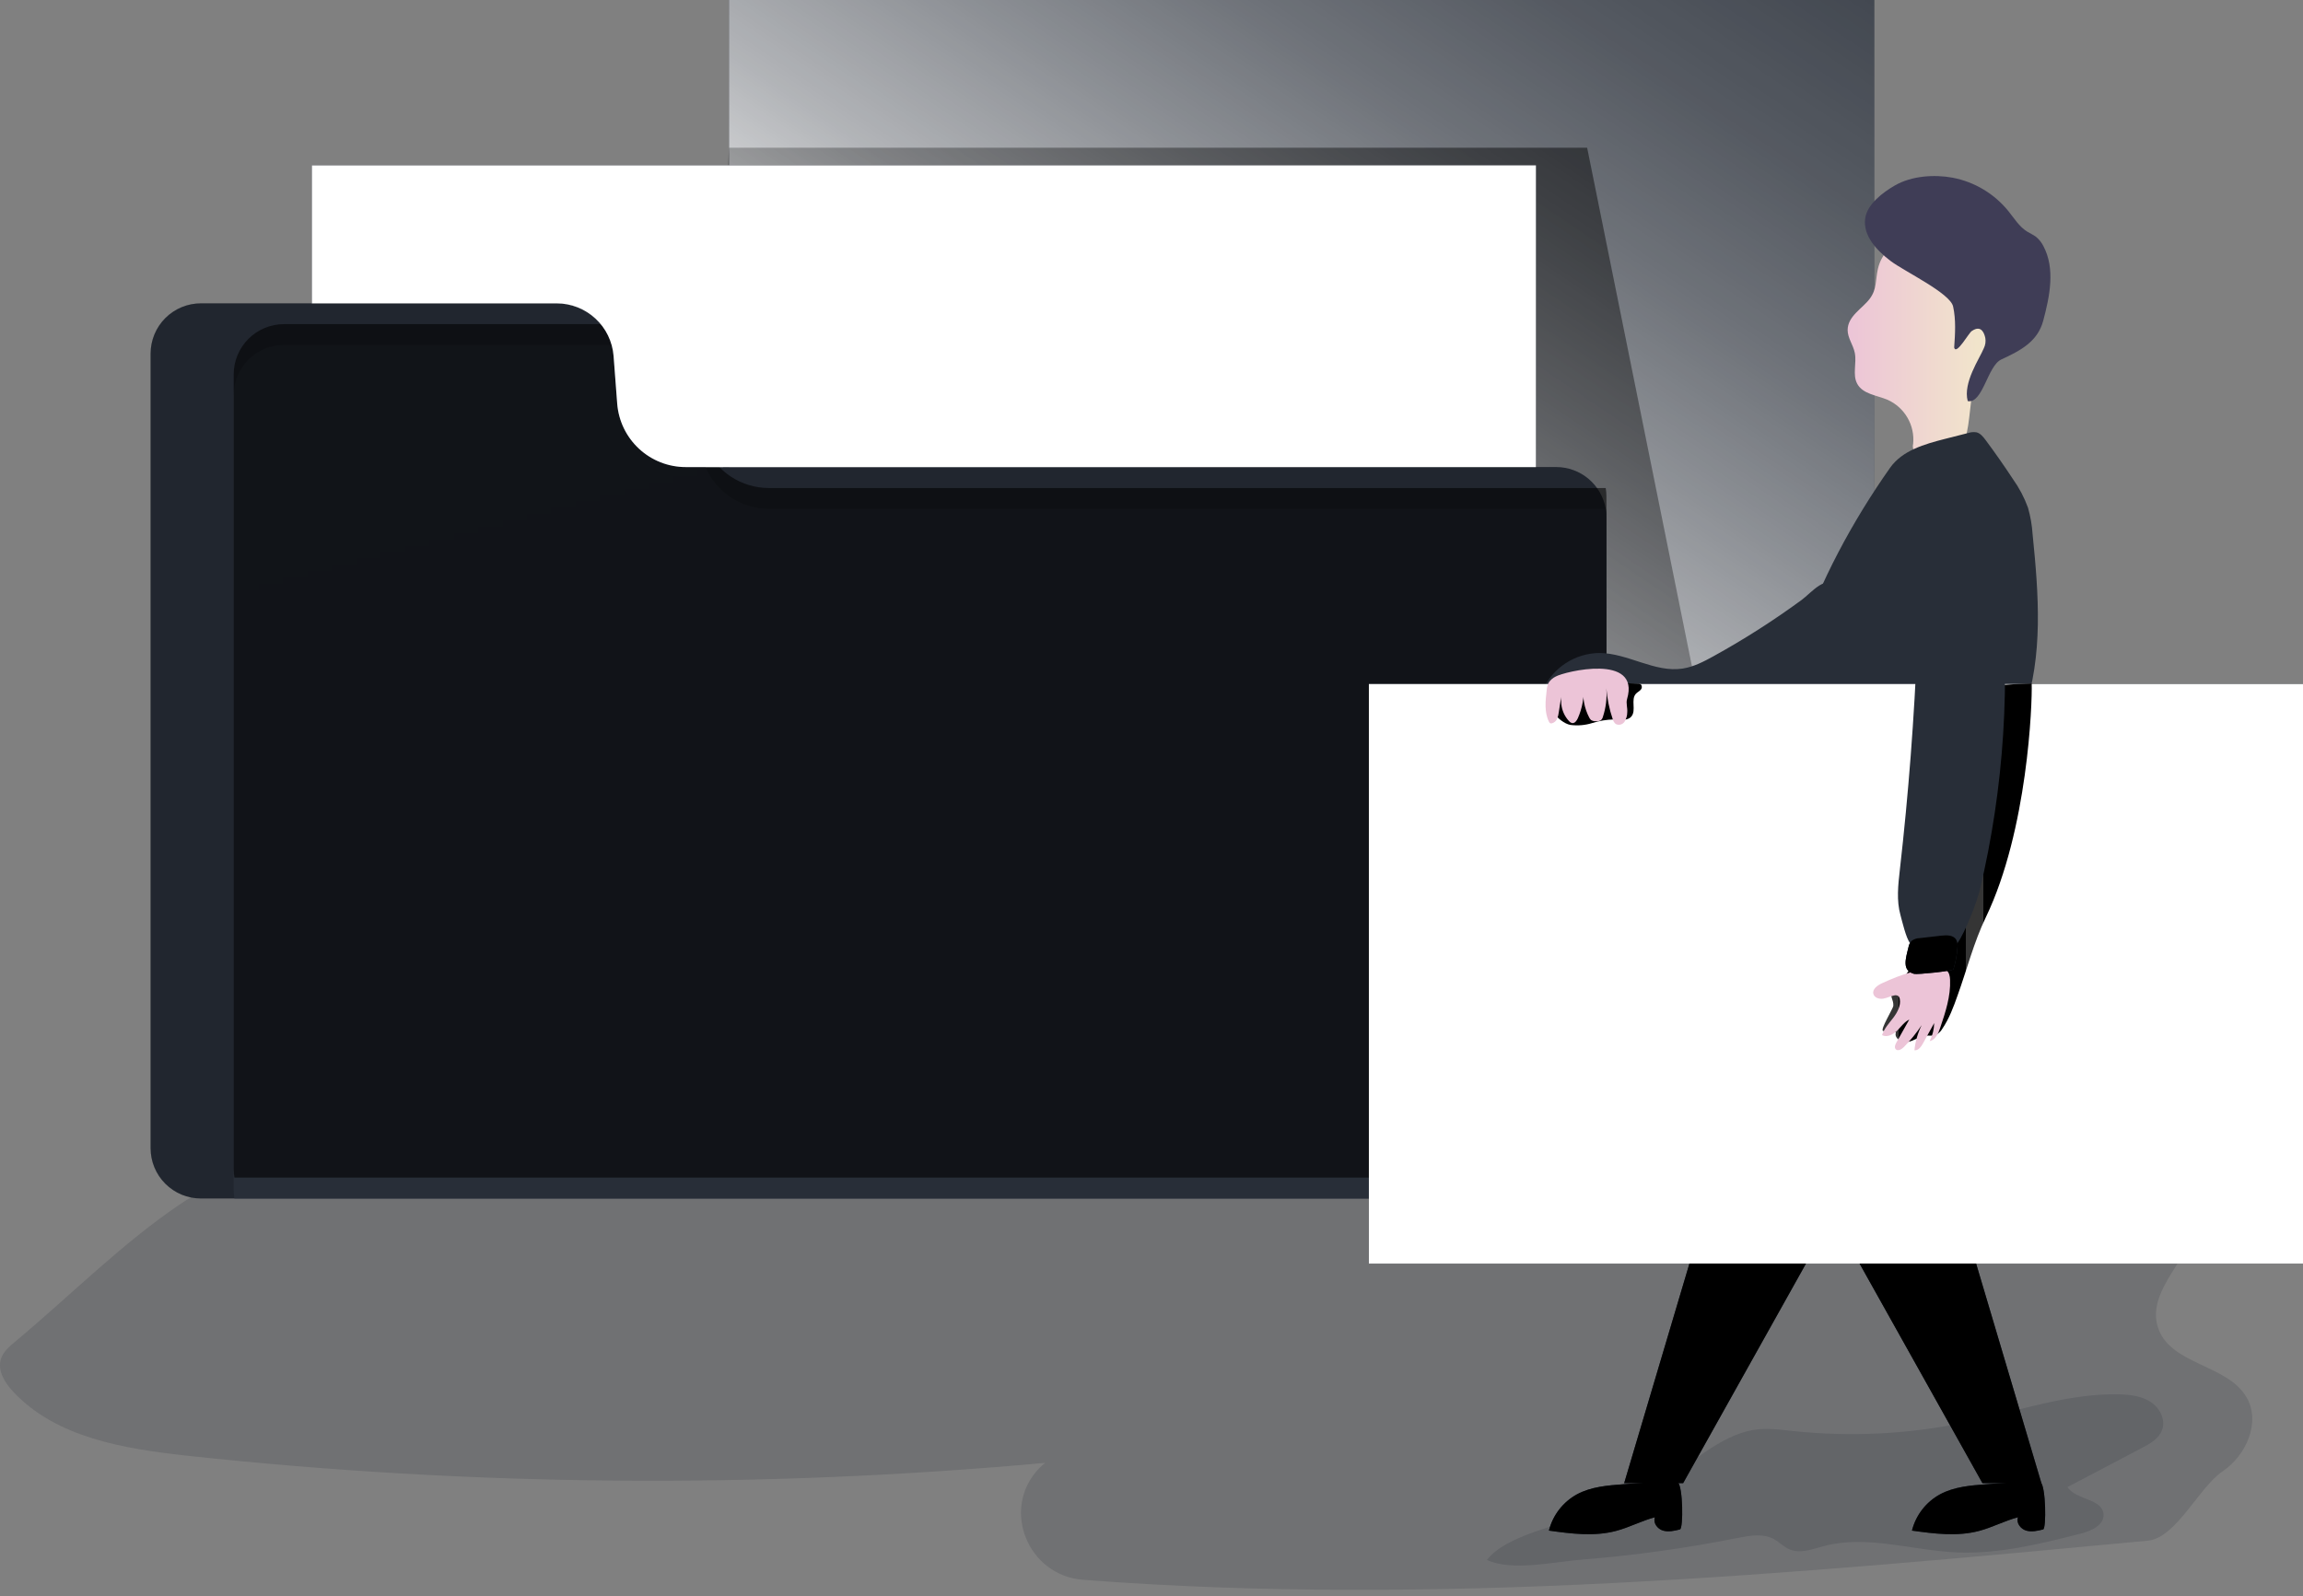 <svg width="300" height="208" viewBox="0 0 300 208" fill="none" xmlns="http://www.w3.org/2000/svg">
<rect x="0" y="0" width="300" height="208" fill="#808080" stroke="none"/>
<g clip-path="url(#clip0)">
<path opacity="0.18" d="M1.948 174.844C1.198 175.466 0.415 176.14 0.127 177.068C-0.36 178.587 0.626 180.17 1.715 181.336C7.355 187.376 16.26 188.788 24.478 189.691C61.587 193.693 99.001 194 136.17 190.609C135.865 190.837 135.582 191.092 135.322 191.37C130.355 196.598 133.865 205.293 141.074 205.846C187.183 209.396 233.67 205.082 279.793 200.749C283.488 200.385 286.445 193.787 289.525 191.716C292.605 189.644 294.506 185.326 292.667 182.107C290.217 177.822 282.993 177.866 281.209 173.264C279.454 168.738 284.468 164.653 286.154 160.105C288.371 154.12 284.224 147.286 278.591 144.293C272.959 141.3 266.289 141.187 259.906 141.169C187.932 140.957 115.994 144.378 44.364 151.418C35.99 152.237 30.267 152.347 23.553 156.85C15.911 161.977 9.011 168.967 1.948 174.844Z" fill="#282E38"/>
<path opacity="0.18" d="M226.301 200.407C227.888 200.09 229.629 199.769 231.056 200.534C231.784 200.924 232.359 201.564 233.117 201.885C234.518 202.478 236.098 201.852 237.569 201.459C243.158 199.962 249.02 202.005 254.798 202.274C260.285 202.533 265.721 201.182 271.033 199.839C272.42 199.475 274.135 198.71 274.015 197.29C273.84 195.251 270.44 195.47 269.314 193.769L279.003 188.672C280.095 188.108 281.238 187.449 281.65 186.309C282.13 184.973 281.337 183.44 280.146 182.668C278.956 181.896 277.485 181.725 276.065 181.689C269.413 181.525 262.987 183.841 256.477 185.242C248.967 186.859 241.248 187.273 233.608 186.469C231.849 186.28 230.069 186.032 228.332 186.335C223.923 187.106 220.253 190.904 216.423 193.005C213.325 194.705 210.044 196.034 206.764 197.334C203.123 198.79 196.125 200.072 193.693 203.265C196.995 204.779 202.475 203.498 206.035 203.217C212.84 202.68 219.607 201.741 226.301 200.407Z" fill="#282E38"/>
<path d="M244.163 0H94.966V97.846H244.163V0Z" fill="#282E38"/>
<path d="M244.163 0H94.966V97.846H244.163V0Z" fill="url(#paint0_linear)"/>
<path d="M94.966 19.246H206.749L221.203 90.797L94.103 34.461L94.966 19.246Z" fill="url(#paint1_linear)"/>
<path d="M209.261 67.404V149.609C209.261 151.347 208.571 153.014 207.342 154.243C206.113 155.472 204.446 156.162 202.708 156.162H26.171C24.433 156.162 22.766 155.472 21.537 154.243C20.308 153.014 19.617 151.347 19.617 149.609V46.079C19.617 44.341 20.308 42.674 21.537 41.445C22.766 40.216 24.433 39.526 26.171 39.526H72.509C74.383 39.526 76.189 40.233 77.565 41.507C78.941 42.781 79.785 44.527 79.929 46.396L80.399 52.586C80.571 54.836 81.587 56.938 83.243 58.472C84.899 60.006 87.073 60.858 89.33 60.858H202.719C204.261 60.86 205.753 61.406 206.932 62.399C208.111 63.393 208.903 64.771 209.167 66.29C209.229 66.658 209.261 67.031 209.261 67.404Z" fill="#282E38"/>
<path d="M209.261 67.404V149.609C209.261 151.347 208.571 153.014 207.342 154.243C206.113 155.472 204.446 156.162 202.708 156.162H26.171C24.433 156.162 22.766 155.472 21.537 154.243C20.308 153.014 19.617 151.347 19.617 149.609V46.079C19.617 44.341 20.308 42.674 21.537 41.445C22.766 40.216 24.433 39.526 26.171 39.526H72.509C74.383 39.526 76.189 40.233 77.565 41.507C78.941 42.781 79.785 44.527 79.929 46.396L80.399 52.586C80.571 54.836 81.587 56.938 83.243 58.472C84.899 60.006 87.073 60.858 89.33 60.858H202.719C204.261 60.86 205.753 61.406 206.932 62.399C208.111 63.393 208.903 64.771 209.167 66.29C209.229 66.658 209.261 67.031 209.261 67.404Z" fill="url(#paint2_linear)"/>
<path d="M91.907 60.858H89.33C87.073 60.858 84.899 60.006 83.243 58.472C81.587 56.938 80.571 54.836 80.399 52.586L79.929 46.396C79.893 45.903 79.808 45.415 79.674 44.94H83.315C85.19 44.939 86.996 45.646 88.372 46.92C89.748 48.194 90.592 49.941 90.735 51.81L91.208 58C91.281 58.985 91.517 59.95 91.907 60.858V60.858Z" fill="#222A72"/>
<path d="M209.261 67.404V149.609C209.261 151.347 208.571 153.014 207.342 154.243C206.113 155.472 204.446 156.162 202.708 156.162H30.536C30.474 155.795 30.442 155.424 30.442 155.052V51.493C30.442 49.755 31.132 48.088 32.361 46.859C33.59 45.63 35.257 44.94 36.995 44.94H79.674C79.808 45.415 79.893 45.903 79.929 46.396L80.399 52.586C80.571 54.836 81.587 56.938 83.243 58.472C84.899 60.006 87.073 60.858 89.33 60.858H91.907C92.599 62.469 93.747 63.843 95.211 64.808C96.675 65.774 98.39 66.289 100.143 66.29H209.167C209.229 66.658 209.261 67.031 209.261 67.404Z" fill="#282E38"/>
<path d="M209.261 64.692V146.885C209.261 148.623 208.571 150.29 207.342 151.519C206.113 152.748 204.446 153.439 202.708 153.439H30.536C30.474 153.072 30.442 152.701 30.442 152.328V48.788C30.442 47.05 31.132 45.383 32.361 44.154C33.59 42.925 35.257 42.235 36.995 42.235H79.674C79.806 42.711 79.891 43.198 79.929 43.691L80.399 49.88C80.571 52.131 81.587 54.234 83.243 55.768C84.898 57.303 87.072 58.156 89.33 58.156H91.907C92.599 59.768 93.747 61.141 95.211 62.107C96.675 63.072 98.39 63.587 100.143 63.589H209.167C209.229 63.953 209.261 64.322 209.261 64.692V64.692Z" fill="url(#paint3_linear)"/>
<path d="M200.079 21.54V60.861H89.33C87.072 60.861 84.898 60.008 83.243 58.474C81.587 56.939 80.571 54.837 80.398 52.586L79.929 46.396C79.786 44.526 78.942 42.78 77.566 41.506C76.19 40.232 74.384 39.525 72.509 39.526H40.625V21.54H200.079Z" fill="#282E38"/>
<path d="M200.079 21.54V60.861H89.33C87.072 60.861 84.898 60.008 83.243 58.474C81.587 56.939 80.571 54.837 80.398 52.586L79.929 46.396C79.786 44.526 78.942 42.78 77.566 41.506C76.19 40.232 74.384 39.525 72.509 39.526H40.625V21.54H200.079Z" fill="url(#paint4_linear)"/>
<path d="M94.194 35.75V60.872H91.907V35.75C91.907 35.6 91.936 35.452 91.993 35.314C92.05 35.175 92.133 35.049 92.239 34.943C92.344 34.837 92.469 34.753 92.608 34.695C92.746 34.637 92.894 34.607 93.043 34.607V34.607C93.192 34.605 93.34 34.633 93.478 34.689C93.616 34.744 93.741 34.827 93.847 34.931C93.954 35.035 94.038 35.159 94.096 35.296C94.155 35.433 94.185 35.58 94.187 35.728V35.728L94.194 35.75Z" fill="url(#paint5_linear)"/>
<path d="M105.222 35.75V60.872H102.936V35.75C102.936 35.447 103.056 35.156 103.271 34.942C103.485 34.727 103.776 34.607 104.079 34.607C104.382 34.607 104.673 34.727 104.887 34.942C105.102 35.156 105.222 35.447 105.222 35.75V35.75Z" fill="url(#paint6_linear)"/>
<path d="M116.251 35.75V60.872H113.96V35.75C113.96 35.447 114.081 35.156 114.295 34.942C114.51 34.727 114.8 34.607 115.104 34.607C115.407 34.607 115.698 34.727 115.912 34.942C116.126 35.156 116.247 35.447 116.247 35.75V35.75H116.251Z" fill="url(#paint7_linear)"/>
<path d="M127.279 35.75V60.872H124.992V35.75C124.992 35.6 125.021 35.452 125.078 35.314C125.135 35.175 125.218 35.049 125.324 34.943C125.429 34.837 125.554 34.753 125.693 34.695C125.831 34.637 125.979 34.607 126.128 34.607C126.432 34.608 126.723 34.727 126.94 34.938C127.156 35.153 127.278 35.445 127.279 35.75V35.75Z" fill="url(#paint8_linear)"/>
<path d="M138.307 35.75V60.872H136.021V35.75C136.021 35.447 136.141 35.156 136.356 34.942C136.57 34.727 136.861 34.607 137.164 34.607C137.467 34.607 137.758 34.727 137.972 34.942C138.187 35.156 138.307 35.447 138.307 35.75V35.75Z" fill="url(#paint9_linear)"/>
<path d="M149.336 35.75V60.872H147.049V35.75C147.048 35.6 147.077 35.452 147.133 35.313C147.19 35.175 147.274 35.048 147.379 34.942C147.485 34.836 147.61 34.752 147.749 34.694C147.887 34.636 148.035 34.607 148.185 34.607V34.607C148.488 34.608 148.779 34.727 148.997 34.938C149.104 35.044 149.189 35.171 149.247 35.31C149.306 35.45 149.336 35.599 149.336 35.75V35.75Z" fill="url(#paint10_linear)"/>
<path d="M160.364 35.75V60.872H158.077V35.75C158.077 35.447 158.198 35.156 158.412 34.942C158.627 34.727 158.917 34.607 159.221 34.607C159.524 34.607 159.815 34.727 160.029 34.942C160.243 35.156 160.364 35.447 160.364 35.75V35.75Z" fill="url(#paint11_linear)"/>
<path d="M171.392 35.75V60.872H169.106V35.75C169.106 35.6 169.135 35.451 169.193 35.313C169.25 35.174 169.334 35.048 169.441 34.942C169.547 34.836 169.673 34.751 169.811 34.694C169.95 34.636 170.099 34.607 170.249 34.607C170.399 34.607 170.548 34.636 170.686 34.694C170.825 34.751 170.951 34.836 171.057 34.942C171.163 35.048 171.248 35.174 171.305 35.313C171.363 35.451 171.392 35.6 171.392 35.75V35.75Z" fill="url(#paint12_linear)"/>
<path d="M223.188 85.518C221.921 86.217 220.61 86.898 219.183 87.116C215.542 87.673 212.05 85.106 208.347 85.084C206.79 85.101 205.27 85.561 203.965 86.41C202.66 87.259 201.624 88.463 200.978 89.879C204.353 90.495 207.816 90.382 211.246 90.269L230.237 89.632C231.624 89.585 233.182 89.461 234.078 88.405C234.646 87.739 234.806 86.836 235.17 86.038C235.782 84.695 236.914 83.668 237.719 82.427C238.611 81.047 239.539 78.494 238.96 76.831C238.141 74.537 235.931 77.264 234.693 78.17C231.02 80.865 227.177 83.319 223.188 85.518V85.518Z" fill="#282E38"/>
<path d="M223.188 85.518C221.921 86.217 220.61 86.898 219.183 87.116C215.542 87.673 212.05 85.106 208.347 85.084C206.79 85.101 205.27 85.561 203.965 86.41C202.66 87.259 201.624 88.463 200.978 89.879C204.353 90.495 207.816 90.382 211.246 90.269L230.237 89.632C231.624 89.585 233.182 89.461 234.078 88.405C234.646 87.739 234.806 86.836 235.17 86.038C235.782 84.695 236.914 83.668 237.719 82.427C238.611 81.047 239.539 78.494 238.96 76.831C238.141 74.537 235.931 77.264 234.693 78.17C231.02 80.865 227.177 83.319 223.188 85.518V85.518Z" fill="url(#paint13_linear)"/>
<path d="M240.682 43.003C240.682 44.044 241.41 44.947 241.611 45.967C241.891 47.31 241.279 48.817 241.938 50.019C242.667 51.359 244.487 51.501 245.903 52.101C246.986 52.591 247.888 53.407 248.482 54.436C249.077 55.465 249.333 56.654 249.217 57.836C249.142 58.116 249.171 58.413 249.297 58.673C249.402 58.784 249.529 58.871 249.67 58.929C249.811 58.988 249.963 59.016 250.116 59.012L253.662 59.376C254.073 59.459 254.5 59.42 254.889 59.263C255.243 59.026 255.507 58.678 255.639 58.273C256.662 55.819 256.477 53.041 257.096 50.452C257.889 47.022 260.041 43.989 260.594 40.512C260.937 38.311 260.62 36.057 259.684 34.035C259.102 32.783 258.228 31.596 256.972 31.024C256.078 30.678 255.127 30.504 254.168 30.511C250.567 30.336 245.616 30.758 244.622 35.044C244.29 36.5 244.52 37.636 243.57 38.918C242.619 40.199 240.693 41.179 240.682 43.003Z" fill="url(#paint14_linear)"/>
<path d="M242.965 28.479C242.663 30.718 244.487 32.648 246.286 34.01C248.084 35.371 254.041 38.193 254.423 39.941C254.805 41.688 254.685 43.502 254.561 45.286C254.824 46.378 256.538 43.239 256.873 43.123C258.155 42.249 258.508 43.553 258.614 44.026C258.697 44.489 258.628 44.967 258.417 45.388C257.882 46.702 255.676 49.87 256.327 52.265C258.297 52.629 258.894 47.678 260.696 46.84C263.245 45.664 265.43 44.503 266.158 41.798C267.013 38.59 267.745 35.011 266.187 32.076C265.953 31.603 265.62 31.184 265.211 30.849C264.847 30.576 264.428 30.405 264.05 30.165C263.019 29.52 262.371 28.432 261.607 27.489C259.778 25.238 257.213 23.703 254.365 23.156C251.962 22.705 249.013 22.916 246.85 24.157C245.292 25.053 243.213 26.604 242.965 28.479Z" fill="#3F3D56"/>
<path d="M261.293 98.217C262.166 96.454 262.944 94.646 263.624 92.799C266.194 85.438 265.561 77.391 264.778 69.632C264.702 68.455 264.5 67.29 264.177 66.155C263.693 64.827 263.031 63.571 262.211 62.42C261.075 60.691 259.886 58.992 258.643 57.322C258.326 56.9 257.966 56.452 257.452 56.328C257.086 56.273 256.711 56.307 256.36 56.427L253.367 57.188C250.695 57.869 247.797 58.699 246.209 60.956C241.334 67.874 237.049 75.796 234.38 83.836C231.953 91.163 229.525 98.493 227.098 105.823C226.144 108.692 225.245 112.031 226.883 114.561C228.817 117.547 233.073 117.678 236.612 117.474L242.911 117.11C245.561 116.961 248.488 116.691 250.323 114.772C250.883 114.135 251.365 113.434 251.758 112.682C254.998 107.043 258.505 104.13 261.293 98.217Z" fill="#282E38"/>
<path d="M261.293 98.217C262.166 96.454 262.944 94.646 263.624 92.799C266.194 85.438 265.561 77.391 264.778 69.632C264.702 68.455 264.5 67.29 264.177 66.155C263.693 64.827 263.031 63.571 262.211 62.42C261.075 60.691 259.886 58.992 258.643 57.322C258.326 56.9 257.966 56.452 257.452 56.328C257.086 56.273 256.711 56.307 256.36 56.427L253.367 57.188C250.695 57.869 247.797 58.699 246.209 60.956C241.334 67.874 237.049 75.796 234.38 83.836C231.953 91.163 229.525 98.493 227.098 105.823C226.144 108.692 225.245 112.031 226.883 114.561C228.817 117.547 233.073 117.678 236.612 117.474L242.911 117.11C245.561 116.961 248.488 116.691 250.323 114.772C250.883 114.135 251.365 113.434 251.758 112.682C254.998 107.043 258.505 104.13 261.293 98.217Z" fill="url(#paint15_linear)"/>
<path d="M300 89.129H178.317V164.649H300V89.129Z" fill="#282E38"/>
<path d="M300 89.129H178.317V164.649H300V89.129Z" fill="url(#paint16_linear)"/>
<path d="M245.295 134.328C245.841 134.5 246.416 134.557 246.985 134.495C246.664 135.252 247.713 135.919 248.539 135.762C249.366 135.606 250.039 135.034 250.855 134.95C251.292 134.91 251.751 135.009 252.162 134.848C252.523 134.674 252.822 134.393 253.018 134.044C253.91 132.726 254.474 131.215 254.998 129.722C256.225 126.321 257.117 122.779 258.683 119.527C264.144 108.175 264.745 91.649 264.658 89.064C263.729 89.093 260.919 89.188 260.005 89.352C259.697 89.384 259.403 89.493 259.149 89.668C258.911 89.892 258.74 90.179 258.657 90.495C257.711 93.225 257.955 96.2 257.656 99.076C256.946 105.965 253.167 112.122 251.27 118.781C250.455 121.646 249.985 124.934 248.041 127.301C247.589 127.851 246.806 128.393 246.504 129.023C246.1 129.878 246.683 130.21 246.635 131.062C246.613 131.393 244.88 134.197 245.295 134.328Z" fill="url(#paint17_linear)"/>
<path d="M204.546 94.456C205.509 94.586 206.488 94.503 207.415 94.212C208.338 93.919 209.298 93.761 210.266 93.743C211.056 93.775 212.003 93.961 212.513 93.356C213.179 92.563 212.4 91.15 213.106 90.393C213.281 90.204 213.525 90.091 213.7 89.905C213.796 89.821 213.858 89.704 213.873 89.576C213.888 89.449 213.855 89.321 213.78 89.217C213.655 89.125 213.501 89.08 213.346 89.089C210.237 88.921 207.12 88.974 204.018 89.25C203.236 89.319 202.34 89.464 201.921 90.134C200.924 91.722 203.064 94.157 204.546 94.456Z" fill="url(#paint18_linear)"/>
<path d="M202.07 153.756C201.768 153.754 201.478 153.633 201.264 153.419C201.05 153.205 200.929 152.915 200.927 152.612V102.393C200.929 102.091 201.05 101.801 201.264 101.587C201.478 101.373 201.768 101.252 202.07 101.25V101.25C202.22 101.25 202.368 101.279 202.507 101.335C202.645 101.392 202.771 101.476 202.877 101.581C202.984 101.687 203.068 101.812 203.126 101.95C203.183 102.088 203.213 102.236 203.214 102.386V102.386V152.631C203.208 152.93 203.085 153.216 202.871 153.426C202.658 153.636 202.37 153.755 202.07 153.756Z" fill="url(#paint19_linear)"/>
<path d="M213.11 153.756C212.807 153.754 212.517 153.633 212.303 153.419C212.089 153.205 211.968 152.915 211.966 152.612V102.393C211.968 102.091 212.089 101.801 212.303 101.587C212.517 101.373 212.807 101.252 213.11 101.25C213.259 101.25 213.408 101.279 213.546 101.335C213.685 101.392 213.81 101.476 213.917 101.581C214.023 101.687 214.107 101.812 214.165 101.95C214.223 102.088 214.252 102.236 214.253 102.386V102.386V152.631C214.247 152.93 214.124 153.216 213.911 153.426C213.697 153.636 213.41 153.755 213.11 153.756Z" fill="url(#paint20_linear)"/>
<path d="M224.138 153.756C223.835 153.754 223.546 153.633 223.332 153.419C223.118 153.205 222.997 152.915 222.995 152.612V102.393C222.997 102.091 223.118 101.801 223.332 101.587C223.546 101.373 223.835 101.252 224.138 101.25V101.25C224.288 101.25 224.436 101.279 224.574 101.335C224.713 101.392 224.839 101.476 224.945 101.581C225.051 101.687 225.135 101.812 225.193 101.95C225.251 102.088 225.281 102.236 225.281 102.386V102.386V152.631C225.276 152.93 225.153 153.216 224.939 153.426C224.725 153.636 224.438 153.755 224.138 153.756V153.756Z" fill="url(#paint21_linear)"/>
<path d="M235.166 153.756C234.864 153.754 234.574 153.633 234.36 153.419C234.146 153.205 234.025 152.915 234.023 152.612V102.393C234.025 102.091 234.146 101.801 234.36 101.587C234.574 101.373 234.864 101.252 235.166 101.25V101.25C235.316 101.25 235.464 101.279 235.603 101.335C235.741 101.392 235.867 101.476 235.973 101.581C236.079 101.687 236.164 101.812 236.221 101.95C236.279 102.088 236.309 102.236 236.31 102.386V102.386V152.631C236.304 152.93 236.181 153.216 235.967 153.426C235.754 153.636 235.466 153.755 235.166 153.756V153.756Z" fill="url(#paint22_linear)"/>
<path d="M246.195 153.756C245.892 153.754 245.602 153.633 245.388 153.419C245.174 153.205 245.053 152.915 245.051 152.612V152.612V102.393C245.051 102.244 245.08 102.095 245.137 101.957C245.194 101.818 245.277 101.693 245.383 101.586C245.488 101.48 245.613 101.396 245.752 101.338C245.89 101.28 246.038 101.251 246.187 101.25C246.49 101.252 246.78 101.373 246.994 101.587C247.208 101.801 247.329 102.091 247.331 102.393V102.393V152.612C247.329 152.914 247.209 153.202 246.996 153.416C246.784 153.63 246.496 153.752 246.195 153.756V153.756Z" fill="url(#paint23_linear)"/>
<path d="M257.223 153.756C256.92 153.754 256.631 153.633 256.417 153.419C256.203 153.205 256.082 152.915 256.08 152.612V152.612V102.393C256.079 102.244 256.108 102.095 256.165 101.957C256.222 101.818 256.305 101.693 256.411 101.586C256.516 101.48 256.642 101.396 256.78 101.338C256.918 101.28 257.066 101.251 257.216 101.25V101.25C257.518 101.252 257.808 101.373 258.022 101.587C258.236 101.801 258.357 102.091 258.359 102.393V102.393V152.612C258.357 152.914 258.237 153.202 258.025 153.416C257.812 153.63 257.524 153.752 257.223 153.756Z" fill="url(#paint24_linear)"/>
<path d="M268.251 153.756C267.949 153.754 267.659 153.633 267.445 153.419C267.231 153.205 267.11 152.915 267.108 152.612V152.612V102.393C267.108 102.244 267.137 102.095 267.193 101.957C267.25 101.818 267.334 101.693 267.439 101.586C267.545 101.48 267.67 101.396 267.808 101.338C267.946 101.28 268.094 101.251 268.244 101.25C268.547 101.252 268.836 101.373 269.05 101.587C269.264 101.801 269.385 102.091 269.387 102.393V102.393V152.612C269.385 152.914 269.265 153.202 269.053 153.416C268.84 153.63 268.553 153.752 268.251 153.756V153.756Z" fill="url(#paint25_linear)"/>
<path d="M279.28 101.25C279.582 101.252 279.872 101.373 280.086 101.587C280.3 101.801 280.421 102.091 280.423 102.393V152.612C280.421 152.915 280.3 153.205 280.086 153.419C279.872 153.633 279.582 153.754 279.28 153.756V153.756C278.977 153.754 278.687 153.633 278.473 153.419C278.259 153.205 278.138 152.915 278.136 152.612V102.393C278.138 102.091 278.259 101.801 278.473 101.587C278.687 101.373 278.977 101.252 279.28 101.25V101.25Z" fill="url(#paint26_linear)"/>
<path d="M249.766 83.555C249.371 93.507 248.61 103.431 247.484 113.327C247.261 115.3 247.028 117.332 247.564 119.243C247.782 120.03 248.292 122.251 248.812 122.884C249.541 123.805 250.425 123.015 251.59 123.139C253.327 123.325 253.975 124.315 254.987 122.892C256 121.468 257.474 117.671 257.9 115.974C261.081 102.594 261.961 88.769 260.503 75.094C260.274 72.931 259.968 70.725 258.982 68.788C257.995 66.851 256.189 65.198 254.026 64.954C250.68 64.59 248.67 67.411 248.929 70.342C249.337 74.839 249.938 79.008 249.766 83.555Z" fill="#282E38"/>
<path d="M202.649 88.157C202.287 88.331 201.977 88.597 201.75 88.929C201.589 89.25 201.496 89.601 201.477 89.96C201.313 91.329 201.16 92.789 201.768 94.026C201.802 94.114 201.861 94.189 201.939 94.241C202.017 94.267 202.102 94.267 202.18 94.241C202.323 94.2 202.456 94.128 202.568 94.029C202.681 93.931 202.771 93.81 202.831 93.673C202.949 93.399 203.024 93.108 203.054 92.81C203.243 91.613 203.418 90.411 203.618 89.21C203.385 90.023 203.305 90.872 203.381 91.715C203.461 92.562 203.821 93.359 204.404 93.979C204.5 94.092 204.627 94.174 204.768 94.216C205.132 94.285 205.395 93.91 205.54 93.579C206.109 92.294 206.366 90.893 206.29 89.49C206.12 90.868 206.374 92.265 207.018 93.495C207.077 93.615 207.157 93.724 207.255 93.815C207.451 93.94 207.683 93.997 207.914 93.975C208.135 94.005 208.359 93.956 208.548 93.837C208.673 93.719 208.762 93.567 208.803 93.4C209.2 92.201 209.352 90.935 209.25 89.676C209.356 91.04 209.632 92.385 210.073 93.681C210.131 93.931 210.266 94.158 210.459 94.329C210.651 94.434 210.875 94.463 211.088 94.412C211.3 94.361 211.486 94.233 211.61 94.052C211.847 93.681 211.973 93.251 211.974 92.81C212.028 92.235 211.788 91.638 211.952 91.085C213.721 85.103 203.804 87.495 202.649 88.157Z" fill="url(#paint27_linear)"/>
<path d="M245.182 128.105C244.582 128.378 243.868 128.874 244.036 129.511C244.167 130.006 244.786 130.206 245.292 130.13C245.798 130.053 246.26 129.795 246.748 129.707C246.844 129.679 246.946 129.674 247.044 129.691C247.143 129.709 247.236 129.749 247.316 129.809C247.4 129.906 247.455 130.025 247.473 130.152C247.64 131.036 247.167 131.91 246.621 132.627C246.075 133.345 245.434 134.022 245.164 134.881C245.812 135.209 246.595 134.812 247.116 134.306C247.636 133.8 248.059 133.163 248.711 132.849L247.036 135.835C246.883 136.104 246.737 136.465 246.937 136.702C247.207 137.018 247.713 136.731 248.004 136.436C248.868 135.558 249.646 134.6 250.327 133.574C249.817 134.6 249.497 135.711 249.384 136.851C249.89 136.905 250.251 136.399 250.498 135.955L251.955 133.308C251.94 134.127 251.74 134.931 251.368 135.66C252.129 135.496 252.493 134.652 252.741 133.916C253.425 131.892 254.117 129.809 254.026 127.672C254.008 127.206 253.917 126.678 253.524 126.423C253.269 126.288 252.981 126.227 252.694 126.249C249.846 126.208 247.771 126.926 245.182 128.105Z" fill="url(#paint28_linear)"/>
<path d="M248.598 123.46C248.648 123.14 248.79 122.842 249.005 122.6C249.321 122.364 249.704 122.236 250.098 122.236L252.887 121.916C253.582 121.836 254.438 121.828 254.816 122.422C254.987 122.759 255.046 123.142 254.984 123.514C254.918 124.458 254.743 125.392 254.463 126.296C254.387 126.533 249.763 127.002 249.344 126.897C247.753 126.471 248.215 125.014 248.598 123.46Z" fill="#282E38"/>
<path d="M248.598 123.46C248.648 123.14 248.79 122.842 249.005 122.6C249.321 122.364 249.704 122.236 250.098 122.236L252.887 121.916C253.582 121.836 254.438 121.828 254.816 122.422C254.987 122.759 255.046 123.142 254.984 123.514C254.918 124.458 254.743 125.392 254.463 126.296C254.387 126.533 249.763 127.002 249.344 126.897C247.753 126.471 248.215 125.014 248.598 123.46Z" fill="url(#paint29_linear)"/>
<path d="M220.071 164.649L211.573 193.252H219.256L235.254 164.649H220.071Z" fill="#282E38"/>
<path d="M257.42 164.649L265.921 193.252H258.239L242.237 164.649H257.42Z" fill="#282E38"/>
<path d="M218.837 199.285C218.109 199.471 217.337 199.649 216.62 199.434C215.902 199.22 215.305 198.43 215.578 197.701C213.845 198.156 212.24 199.027 210.506 199.482C207.667 200.232 204.681 199.846 201.768 199.438C202.02 198.439 202.476 197.503 203.107 196.688C203.738 195.874 204.53 195.199 205.435 194.705C207.255 193.729 209.37 193.554 211.424 193.401L215.367 193.107C216.157 193.048 217.865 192.568 218.553 193.128C219.241 193.689 219.296 199.158 218.837 199.285Z" fill="#282E38"/>
<path d="M266.15 199.285C265.422 199.471 264.647 199.649 263.929 199.434C263.212 199.22 262.604 198.43 262.874 197.701C261.137 198.156 259.531 199.027 257.798 199.482C254.958 200.232 251.973 199.846 249.06 199.438C249.312 198.439 249.768 197.502 250.4 196.687C251.031 195.873 251.825 195.198 252.73 194.705C254.551 193.729 256.662 193.554 258.716 193.401L262.637 193.11C263.431 193.052 265.138 192.571 265.823 193.132C266.507 193.693 266.58 199.158 266.15 199.285Z" fill="#282E38"/>
<path d="M220.071 164.649L211.573 193.252H219.256L235.254 164.649H220.071Z" fill="url(#paint30_linear)"/>
<path d="M257.42 164.649L265.921 193.252H258.239L242.237 164.649H257.42Z" fill="url(#paint31_linear)"/>
<path d="M218.837 199.285C218.109 199.471 217.337 199.649 216.62 199.434C215.902 199.22 215.305 198.43 215.578 197.701C213.845 198.156 212.24 199.027 210.506 199.482C207.667 200.232 204.681 199.846 201.768 199.438C202.02 198.439 202.476 197.503 203.107 196.688C203.738 195.874 204.53 195.199 205.435 194.705C207.255 193.729 209.37 193.554 211.424 193.401L215.367 193.107C216.157 193.048 217.865 192.568 218.553 193.128C219.241 193.689 219.296 199.158 218.837 199.285Z" fill="url(#paint32_linear)"/>
<path d="M266.15 199.285C265.422 199.471 264.647 199.649 263.929 199.434C263.212 199.22 262.604 198.43 262.874 197.701C261.137 198.156 259.531 199.027 257.798 199.482C254.958 200.232 251.973 199.846 249.06 199.438C249.312 198.439 249.768 197.502 250.4 196.687C251.031 195.873 251.825 195.198 252.73 194.705C254.551 193.729 256.662 193.554 258.716 193.401L262.637 193.11C263.431 193.052 265.138 192.571 265.823 193.132C266.507 193.693 266.58 199.158 266.15 199.285Z" fill="url(#paint33_linear)"/>
</g>
<defs>
<linearGradient id="paint0_linear" x1="143.011" y1="88.219" x2="269.453" y2="-98.902" gradientUnits="userSpaceOnUse">
<stop offset="0.03" stop-color="white"/>
<stop offset="0.09" stop-color="white" stop-opacity="0.84"/>
<stop offset="0.18" stop-color="white" stop-opacity="0.64"/>
<stop offset="0.28" stop-color="white" stop-opacity="0.47"/>
<stop offset="0.37" stop-color="white" stop-opacity="0.33"/>
<stop offset="0.47" stop-color="white" stop-opacity="0.21"/>
<stop offset="0.58" stop-color="white" stop-opacity="0.12"/>
<stop offset="0.69" stop-color="white" stop-opacity="0.05"/>
<stop offset="0.82" stop-color="white" stop-opacity="0.01"/>
<stop offset="0.98" stop-color="white" stop-opacity="0"/>
</linearGradient>
<linearGradient id="paint1_linear" x1="250.429" y1="-82.51" x2="111.681" y2="124.13" gradientUnits="userSpaceOnUse">
<stop offset="0.01"/>
<stop offset="0.1" stop-opacity="0.77"/>
<stop offset="0.97" stop-opacity="0"/>
</linearGradient>
<linearGradient id="paint2_linear" x1="131181" y1="54746.2" x2="-33108.8" y2="60849.4" gradientUnits="userSpaceOnUse">
<stop offset="0.01"/>
<stop offset="0.1" stop-opacity="0.77"/>
<stop offset="0.97" stop-opacity="0"/>
</linearGradient>
<linearGradient id="paint3_linear" x1="77346.7" y1="-2664.85" x2="64145.8" y2="-53389.4" gradientUnits="userSpaceOnUse">
<stop offset="0.01"/>
<stop offset="0.1" stop-opacity="0.77"/>
<stop offset="0.97" stop-opacity="0"/>
</linearGradient>
<linearGradient id="paint4_linear" x1="53202.5" y1="8535.88" x2="53134.6" y2="18715.8" gradientUnits="userSpaceOnUse">
<stop offset="0.03" stop-color="white"/>
<stop offset="0.09" stop-color="white" stop-opacity="0.84"/>
<stop offset="0.18" stop-color="white" stop-opacity="0.64"/>
<stop offset="0.28" stop-color="white" stop-opacity="0.47"/>
<stop offset="0.37" stop-color="white" stop-opacity="0.33"/>
<stop offset="0.47" stop-color="white" stop-opacity="0.21"/>
<stop offset="0.58" stop-color="white" stop-opacity="0.12"/>
<stop offset="0.69" stop-color="white" stop-opacity="0.05"/>
<stop offset="0.82" stop-color="white" stop-opacity="0.01"/>
<stop offset="0.98" stop-color="white" stop-opacity="0"/>
</linearGradient>
<linearGradient id="paint5_linear" x1="108.641" y1="46.626" x2="84.294" y2="48.428" gradientUnits="userSpaceOnUse">
<stop offset="0.01" stop-color="white"/>
<stop offset="0.97" stop-color="white" stop-opacity="0"/>
</linearGradient>
<linearGradient id="paint6_linear" x1="854.531" y1="8902.63" x2="700.801" y2="8903.62" gradientUnits="userSpaceOnUse">
<stop offset="0.01" stop-color="white"/>
<stop offset="0.97" stop-color="white" stop-opacity="0"/>
</linearGradient>
<linearGradient id="paint7_linear" x1="936.117" y1="8902.63" x2="782.144" y2="8903.63" gradientUnits="userSpaceOnUse">
<stop offset="0.01" stop-color="white"/>
<stop offset="0.97" stop-color="white" stop-opacity="0"/>
</linearGradient>
<linearGradient id="paint8_linear" x1="1015.1" y1="8902.63" x2="861.372" y2="8903.62" gradientUnits="userSpaceOnUse">
<stop offset="0.01" stop-color="white"/>
<stop offset="0.97" stop-color="white" stop-opacity="0"/>
</linearGradient>
<linearGradient id="paint9_linear" x1="1095.39" y1="8902.63" x2="941.66" y2="8903.62" gradientUnits="userSpaceOnUse">
<stop offset="0.01" stop-color="white"/>
<stop offset="0.97" stop-color="white" stop-opacity="0"/>
</linearGradient>
<linearGradient id="paint10_linear" x1="1175.68" y1="8902.63" x2="1021.95" y2="8903.62" gradientUnits="userSpaceOnUse">
<stop offset="0.01" stop-color="white"/>
<stop offset="0.97" stop-color="white" stop-opacity="0"/>
</linearGradient>
<linearGradient id="paint11_linear" x1="1255.96" y1="8902.63" x2="1102.23" y2="8903.62" gradientUnits="userSpaceOnUse">
<stop offset="0.01" stop-color="white"/>
<stop offset="0.97" stop-color="white" stop-opacity="0"/>
</linearGradient>
<linearGradient id="paint12_linear" x1="1336.23" y1="8902.63" x2="1182.5" y2="8903.62" gradientUnits="userSpaceOnUse">
<stop offset="0.01" stop-color="white"/>
<stop offset="0.97" stop-color="white" stop-opacity="0"/>
</linearGradient>
<linearGradient id="paint13_linear" x1="23286.5" y1="6902.62" x2="23282.7" y2="6115.27" gradientUnits="userSpaceOnUse">
<stop offset="0.01"/>
<stop offset="0.1" stop-opacity="0.77"/>
<stop offset="0.97" stop-opacity="0"/>
</linearGradient>
<linearGradient id="paint14_linear" x1="240.682" y1="44.951" x2="260.729" y2="44.951" gradientUnits="userSpaceOnUse">
<stop stop-color="#ECC4D7"/>
<stop offset="0.42" stop-color="#EFD4D1"/>
<stop offset="1" stop-color="#F2EAC9"/>
</linearGradient>
<linearGradient id="paint15_linear" x1="26844.4" y1="31696.8" x2="27113.9" y2="22668.2" gradientUnits="userSpaceOnUse">
<stop offset="0.01"/>
<stop offset="0.1" stop-opacity="0.77"/>
<stop offset="0.97" stop-opacity="0"/>
</linearGradient>
<linearGradient id="paint16_linear" x1="83636.9" y1="27671.2" x2="80329" y2="61382.7" gradientUnits="userSpaceOnUse">
<stop offset="0.03" stop-color="white"/>
<stop offset="0.09" stop-color="white" stop-opacity="0.84"/>
<stop offset="0.18" stop-color="white" stop-opacity="0.64"/>
<stop offset="0.28" stop-color="white" stop-opacity="0.47"/>
<stop offset="0.37" stop-color="white" stop-opacity="0.33"/>
<stop offset="0.47" stop-color="white" stop-opacity="0.21"/>
<stop offset="0.58" stop-color="white" stop-opacity="0.12"/>
<stop offset="0.69" stop-color="white" stop-opacity="0.05"/>
<stop offset="0.82" stop-color="white" stop-opacity="0.01"/>
<stop offset="0.98" stop-color="white" stop-opacity="0"/>
</linearGradient>
<linearGradient id="paint17_linear" x1="13334.9" y1="14515.2" x2="14372.2" y2="14515.2" gradientUnits="userSpaceOnUse">
<stop offset="0.01"/>
<stop offset="0.1" stop-opacity="0.77"/>
<stop offset="0.97" stop-opacity="0"/>
</linearGradient>
<linearGradient id="paint18_linear" x1="7000.03" y1="1024.19" x2="7045.43" y2="1591.45" gradientUnits="userSpaceOnUse">
<stop offset="0.01"/>
<stop offset="0.1" stop-opacity="0.77"/>
<stop offset="0.97" stop-opacity="0"/>
</linearGradient>
<linearGradient id="paint19_linear" x1="1468.5" y1="-22412.8" x2="3494.9" y2="4756.54" gradientUnits="userSpaceOnUse">
<stop offset="0.01" stop-color="white"/>
<stop offset="0.97" stop-color="white" stop-opacity="0"/>
</linearGradient>
<linearGradient id="paint20_linear" x1="1549.01" y1="-21028.8" x2="3575.39" y2="6140.59" gradientUnits="userSpaceOnUse">
<stop offset="0.01" stop-color="white"/>
<stop offset="0.97" stop-color="white" stop-opacity="0"/>
</linearGradient>
<linearGradient id="paint21_linear" x1="1629.3" y1="-21033.5" x2="3655.68" y2="6135.34" gradientUnits="userSpaceOnUse">
<stop offset="0.01" stop-color="white"/>
<stop offset="0.97" stop-color="white" stop-opacity="0"/>
</linearGradient>
<linearGradient id="paint22_linear" x1="1709.56" y1="-21038.8" x2="3735.97" y2="6130.08" gradientUnits="userSpaceOnUse">
<stop offset="0.01" stop-color="white"/>
<stop offset="0.97" stop-color="white" stop-opacity="0"/>
</linearGradient>
<linearGradient id="paint23_linear" x1="1784.94" y1="-21044" x2="3817.71" y2="6123.88" gradientUnits="userSpaceOnUse">
<stop offset="0.01" stop-color="white"/>
<stop offset="0.97" stop-color="white" stop-opacity="0"/>
</linearGradient>
<linearGradient id="paint24_linear" x1="1864.98" y1="-21049.3" x2="3885.88" y2="6120.4" gradientUnits="userSpaceOnUse">
<stop offset="0.01" stop-color="white"/>
<stop offset="0.97" stop-color="white" stop-opacity="0"/>
</linearGradient>
<linearGradient id="paint25_linear" x1="1945.07" y1="-21054.5" x2="3965.94" y2="6115.68" gradientUnits="userSpaceOnUse">
<stop offset="0.01" stop-color="white"/>
<stop offset="0.97" stop-color="white" stop-opacity="0"/>
</linearGradient>
<linearGradient id="paint26_linear" x1="2030.7" y1="-21059.8" x2="4057.09" y2="6109.61" gradientUnits="userSpaceOnUse">
<stop offset="0.01" stop-color="white"/>
<stop offset="0.97" stop-color="white" stop-opacity="0"/>
</linearGradient>
<linearGradient id="paint27_linear" x1="6191.41" y1="3442.46" x2="6513.55" y2="3442.46" gradientUnits="userSpaceOnUse">
<stop stop-color="#ECC4D7"/>
<stop offset="0.42" stop-color="#EFD4D1"/>
<stop offset="1" stop-color="#F2EAC9"/>
</linearGradient>
<linearGradient id="paint28_linear" x1="6961.99" y1="6183.58" x2="7239.24" y2="6183.58" gradientUnits="userSpaceOnUse">
<stop stop-color="#ECC4D7"/>
<stop offset="0.42" stop-color="#EFD4D1"/>
<stop offset="1" stop-color="#F2EAC9"/>
</linearGradient>
<linearGradient id="paint29_linear" x1="5011.61" y1="1641.67" x2="4958.59" y2="1893.89" gradientUnits="userSpaceOnUse">
<stop offset="0.01"/>
<stop offset="0.1" stop-opacity="0.77"/>
<stop offset="0.97" stop-opacity="0"/>
</linearGradient>
<linearGradient id="paint30_linear" x1="15305" y1="17746.3" x2="12615.9" y2="24675.6" gradientUnits="userSpaceOnUse">
<stop offset="0.01"/>
<stop offset="0.1" stop-opacity="0.77"/>
<stop offset="0.97" stop-opacity="0"/>
</linearGradient>
<linearGradient id="paint31_linear" x1="16288.9" y1="17321.6" x2="18315.9" y2="24884.5" gradientUnits="userSpaceOnUse">
<stop offset="0.01"/>
<stop offset="0.1" stop-opacity="0.77"/>
<stop offset="0.97" stop-opacity="0"/>
</linearGradient>
<linearGradient id="paint32_linear" x1="10214.7" y1="4986.31" x2="10227.7" y2="6356.1" gradientUnits="userSpaceOnUse">
<stop offset="0.01"/>
<stop offset="0.1" stop-opacity="0.77"/>
<stop offset="0.97" stop-opacity="0"/>
</linearGradient>
<linearGradient id="paint33_linear" x1="12510.5" y1="4962.38" x2="12523.5" y2="6331.46" gradientUnits="userSpaceOnUse">
<stop offset="0.01"/>
<stop offset="0.1" stop-opacity="0.77"/>
<stop offset="0.97" stop-opacity="0"/>
</linearGradient>
<clipPath id="clip0">
<rect width="300" height="207.157" fill="white"/>
</clipPath>
</defs>
</svg>
